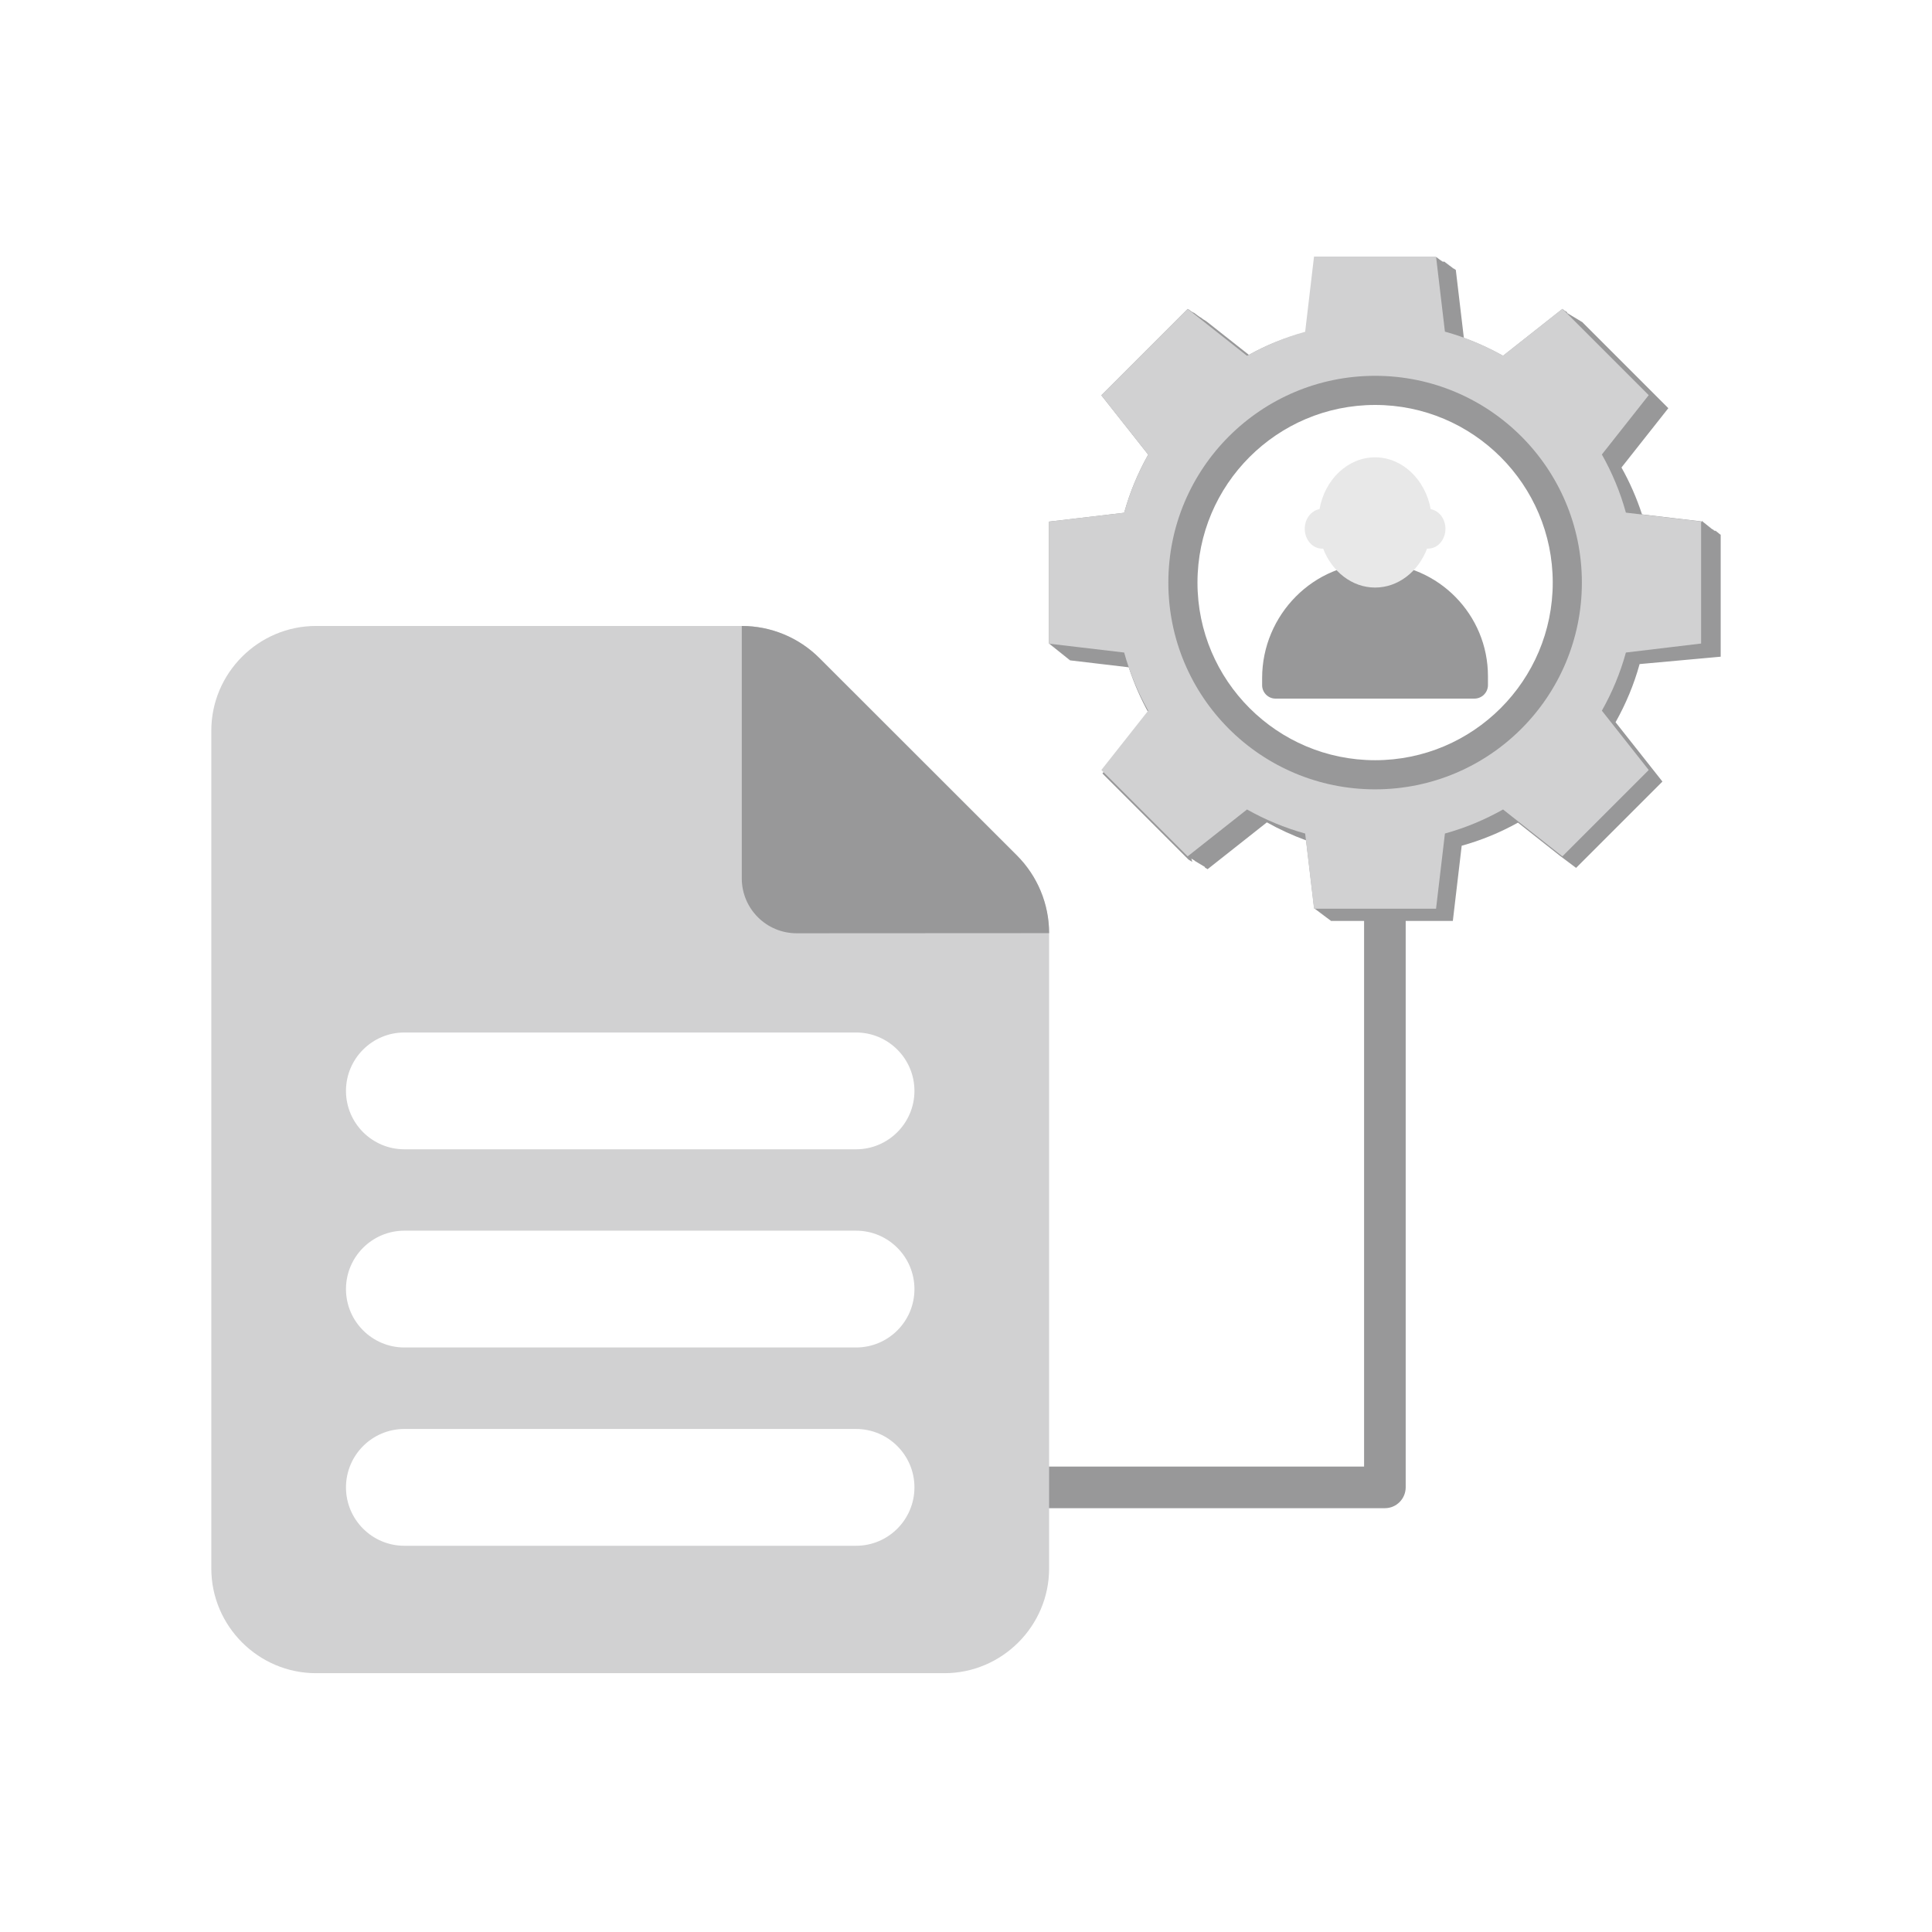 <svg width="128" height="128" viewBox="0 0 128 128" fill="none" xmlns="http://www.w3.org/2000/svg">
<path d="M91.753 99.921H67.949C67.184 99.921 66.57 99.307 66.57 98.542C66.57 97.777 67.184 97.163 67.949 97.163H90.374V57.971C90.374 57.206 90.988 56.592 91.753 56.592C92.518 56.592 93.131 57.206 93.131 57.971V98.533C93.131 99.298 92.518 99.921 91.753 99.921Z" fill="#989899"/>
<path d="M67.371 56.681L54.286 43.606C52.925 42.245 51.066 41.471 49.136 41.471H20.938C17.122 41.471 14 44.593 14 48.409V103.915C14 107.731 17.122 110.853 20.938 110.853H62.568C66.384 110.853 69.506 107.731 69.506 103.915V61.832C69.506 59.902 68.732 58.051 67.371 56.681ZM56.715 102.412H26.791C24.657 102.412 22.922 100.677 22.922 98.542C22.922 96.407 24.657 94.673 26.791 94.673H56.715C58.85 94.673 60.584 96.407 60.584 98.542C60.584 100.677 58.85 102.412 56.715 102.412ZM56.715 89.274H26.791C24.657 89.274 22.922 87.539 22.922 85.404C22.922 83.269 24.657 81.535 26.791 81.535H56.715C58.85 81.535 60.584 83.269 60.584 85.404C60.584 87.548 58.85 89.274 56.715 89.274ZM56.715 76.144H26.791C24.657 76.144 22.922 74.41 22.922 72.275C22.922 70.14 24.657 68.405 26.791 68.405H56.715C58.85 68.405 60.584 70.14 60.584 72.275C60.584 74.41 58.85 76.144 56.715 76.144Z" fill="#D1D1D2"/>
<path d="M49.145 41.471V58.194C49.145 60.204 50.773 61.832 52.783 61.832L69.506 61.823C69.506 59.893 68.741 58.042 67.371 56.673L54.286 43.597C52.925 42.236 51.075 41.471 49.145 41.471Z" fill="#989899"/>
<path d="M114 43.508V35.422L113.956 35.413V35.386L113.911 35.377V35.351L113.867 35.342V35.315L113.822 35.306V35.28L113.778 35.271V35.244L113.733 35.235V35.209L113.689 35.2V35.173L113.645 35.164V35.137L113.627 35.2V35.173L113.582 35.164V35.146L113.538 35.137V35.111L113.493 35.102V35.075L113.449 35.066V35.057L113.404 35.048V35.022L113.36 35.013V34.986L113.315 34.977V34.95L113.271 34.942V34.915L113.226 34.906V34.879L113.182 34.87V34.844L113.137 34.835V34.808L113.093 34.799V34.773L113.049 34.764V34.737L113.004 34.728V34.701L112.96 34.693V34.666L112.915 34.657V34.63L112.871 34.621V34.595L112.826 34.586V34.559L112.782 34.55V34.523L112.737 34.515V34.612V34.604V34.577L112.693 34.568V34.541L108.788 34.079C108.432 32.994 107.978 31.953 107.427 30.974L110.531 27.043L104.812 21.323L104.803 21.332L104.767 21.296L104.758 21.305L104.732 21.279V21.288L104.696 21.252L104.687 21.261L104.651 21.225L104.643 21.234L104.607 21.198L104.598 21.207L104.562 21.172L104.554 21.181L104.518 21.145L104.509 21.154L104.474 21.118L104.465 21.127L104.429 21.092L104.42 21.101L104.385 21.065L104.376 21.074L104.34 21.038L104.331 21.047L104.296 21.012L104.287 21.021L104.251 20.985L104.242 20.994L104.207 20.958L104.198 20.967L104.162 20.932L104.153 20.941L104.118 20.905L104.109 20.914L104.073 20.878L104.064 20.887L104.029 20.852L104.02 20.86L103.984 20.825L103.975 20.834L103.94 20.798L103.931 20.807L103.895 20.771L103.886 20.78L103.851 20.745L103.842 20.754L103.806 20.718L103.842 20.7L103.806 20.665L103.798 20.674L103.762 20.638L103.753 20.647L103.717 20.611L103.709 20.62L103.673 20.585L103.664 20.594L103.629 20.558H103.637L103.602 20.523L103.593 20.531L103.557 20.496L103.548 20.505L103.513 20.469L99.581 23.573C98.754 23.111 97.882 22.711 96.984 22.382L96.45 17.872H96.415V17.845H96.37V17.818H96.334V17.792H96.281V17.765H96.246V17.738H96.21V17.712H96.174V17.685H96.139V17.658H96.103V17.631H96.068V17.605H96.032V17.578H95.996V17.552H95.961V17.525H95.925V17.498H95.89V17.471H95.854V17.445H95.819V17.418H95.783V17.391H95.747V17.365H95.712V17.338H95.569V17.311H95.534V17.285H95.481V17.258H95.445V17.231H95.409V17.204H95.374V17.178H95.338V17.151H95.303V17.125H95.267V17.098H95.231V17.071H95.196V17.044H87.11L86.523 22.026C85.162 22.346 83.908 22.862 82.743 23.511L79.994 21.341L79.958 21.314L79.923 21.288L79.887 21.261L79.825 21.225L79.789 21.198L79.736 21.172L79.7 21.145L79.665 21.118L79.629 21.092L79.594 21.065L79.558 21.038L79.487 21.003L79.451 20.976L79.416 20.949L79.362 20.914L79.327 20.887L79.291 20.86L79.256 20.834L79.22 20.807L79.184 20.78L79.149 20.754L79.113 20.727L79.024 20.692L78.989 20.665L78.935 20.638L78.9 20.611L78.864 20.585L78.829 20.558L78.793 20.531L78.757 20.505L78.686 20.469L72.967 26.189L76.071 30.12C75.395 31.321 74.853 32.611 74.479 33.972L69.498 34.559V42.645L69.542 42.654V42.68L69.587 42.689V42.716L69.631 42.725V42.752L69.675 42.761V42.787L69.72 42.796V42.823L69.764 42.832V42.858L69.809 42.867V42.894L69.853 42.903V42.929L69.898 42.938V42.965L69.942 42.974V43.001L69.987 43.01V43.036L70.031 43.045V43.072L70.076 43.081V43.107L70.12 43.116V43.143L70.165 43.152V43.179L70.209 43.188V43.214L70.254 43.223V43.25L70.298 43.259V43.285L70.343 43.294V43.321L70.387 43.33V43.356L70.432 43.365V43.392L70.476 43.401V43.428L70.52 43.437V43.463L70.565 43.472V43.499L70.609 43.508V43.534L70.654 43.543V43.57L70.698 43.579V43.605L70.743 43.614V43.641L70.787 43.65V43.677L70.832 43.686V43.712L70.876 43.721V43.748L74.781 44.21C75.137 45.296 75.591 46.336 76.142 47.315L73.038 51.246L78.757 56.966L78.766 56.957L78.802 56.993L78.811 56.984L78.846 57.02L78.855 57.011L78.891 57.046L78.9 57.037L78.935 57.073L78.944 57.064L78.98 57.1L78.989 57.091L78.935 56.895L78.944 56.886L78.98 56.922L78.989 56.913L79.024 56.948L79.033 56.94L79.069 56.975L79.078 56.966L79.113 57.002L79.122 56.993L79.158 57.028L79.193 57.064L79.202 57.055L79.238 57.091L79.247 57.082L79.282 57.117L79.291 57.108L79.327 57.144L79.336 57.135L79.371 57.171L79.38 57.162L79.416 57.197L79.425 57.188L79.46 57.224L79.469 57.215L79.505 57.251L79.514 57.242L79.549 57.278L79.558 57.269L79.594 57.304L79.603 57.295L79.638 57.331L79.647 57.322L79.683 57.358L79.692 57.349L79.727 57.384L79.736 57.375L79.772 57.411L79.78 57.402L79.816 57.438L79.825 57.429V57.482L79.834 57.473L79.869 57.509L79.878 57.5L79.914 57.535L79.923 57.527L79.958 57.562L79.967 57.553L80.003 57.589L83.934 54.484C84.762 54.947 85.633 55.347 86.532 55.676L87.066 60.186H87.101V60.213H87.137V60.24H87.172V60.266H87.208V60.293H87.243V60.32H87.279V60.346H87.315V60.373H87.35V60.4H87.386V60.426H87.421V60.453H87.457V60.48H87.493V60.507H87.528V60.533H87.564V60.56H87.599V60.587H87.635V60.613H87.671V60.64H87.706V60.667H87.742V60.693H87.777V60.72H87.813V60.747H87.848V60.773H87.884V60.8H87.919V60.827H87.955V60.853H87.991V60.88H88.026V60.907H88.062V60.933H88.097V60.96H88.133V60.987H88.169V61.014H96.254L96.841 56.032C98.158 55.667 99.403 55.151 100.569 54.502L103.317 56.673L103.353 56.699L103.388 56.726L103.424 56.753L103.459 56.779L103.495 56.806L103.531 56.833L103.566 56.859L103.602 56.886L103.637 56.913L103.673 56.94L103.709 56.966L103.744 56.993L103.78 57.02L103.815 57.046L103.851 57.073L103.886 57.1L103.922 57.126L103.958 57.153L103.993 57.18L104.029 57.206L104.064 57.233L104.1 57.26L104.136 57.286L104.171 57.313L104.207 57.34L104.242 57.366L104.278 57.393L104.313 57.42L104.349 57.447L104.385 57.473L104.42 57.5L110.14 51.78L107.035 47.849C107.711 46.648 108.254 45.358 108.628 43.997L114 43.508ZM91.104 50.998C84.255 50.998 78.704 45.447 78.704 38.597C78.704 31.748 84.255 26.198 91.104 26.198C97.953 26.198 103.504 31.748 103.504 38.597C103.504 45.447 97.945 50.998 91.104 50.998Z" fill="#989899"/>
<path d="M112.702 42.636V34.55L107.72 33.963C107.347 32.602 106.804 31.312 106.128 30.111L109.232 26.18L103.513 20.46L99.581 23.565C98.38 22.889 97.091 22.346 95.73 21.972L95.142 17H87.057L86.47 21.981C85.109 22.355 83.819 22.898 82.618 23.574L78.686 20.469L72.967 26.189L76.071 30.12C75.395 31.321 74.853 32.611 74.479 33.972L69.498 34.559V42.645L74.479 43.232C74.853 44.593 75.395 45.883 76.071 47.084L72.967 51.015L78.686 56.735L82.618 53.63C83.819 54.306 85.109 54.849 86.47 55.223L87.057 60.204H95.142L95.73 55.223C97.091 54.849 98.38 54.306 99.581 53.63L103.513 56.735L109.232 51.015L106.128 47.084C106.804 45.883 107.347 44.593 107.72 43.232L112.702 42.636ZM91.104 50.998C84.255 50.998 78.704 45.447 78.704 38.598C78.704 31.748 84.255 26.198 91.104 26.198C97.953 26.198 103.504 31.748 103.504 38.598C103.504 45.447 97.945 50.998 91.104 50.998Z" fill="#D1D1D2"/>
<path d="M91.105 26.829C97.589 26.829 102.873 32.104 102.873 38.598C102.873 45.091 97.598 50.366 91.105 50.366C84.62 50.366 79.336 45.091 79.336 38.598C79.336 32.104 84.611 26.829 91.105 26.829ZM91.105 24.899C83.544 24.899 77.406 31.028 77.406 38.598C77.406 46.167 83.535 52.296 91.105 52.296C98.674 52.296 104.803 46.167 104.803 38.598C104.803 31.028 98.666 24.899 91.105 24.899Z" fill="#989899"/>
<path d="M97.682 46.285H84.508C84.019 46.285 83.619 45.884 83.619 45.395V44.924C83.619 40.734 87.044 37.238 91.233 37.318C95.298 37.389 98.581 40.716 98.581 44.799V45.404C98.572 45.884 98.18 46.285 97.682 46.285Z" fill="#989899"/>
<path d="M94.787 33.732C94.431 31.775 92.91 30.299 91.104 30.299C89.289 30.299 87.768 31.775 87.421 33.732C86.87 33.83 86.443 34.373 86.443 35.031C86.443 35.761 86.959 36.348 87.59 36.348C87.617 36.348 87.635 36.348 87.661 36.348C88.249 37.869 89.574 38.927 91.104 38.927C92.634 38.927 93.968 37.869 94.546 36.348C94.573 36.348 94.591 36.348 94.617 36.348C95.249 36.348 95.765 35.761 95.765 35.031C95.765 34.373 95.338 33.83 94.787 33.732Z" fill="#E8E8E8"/>
</svg>
